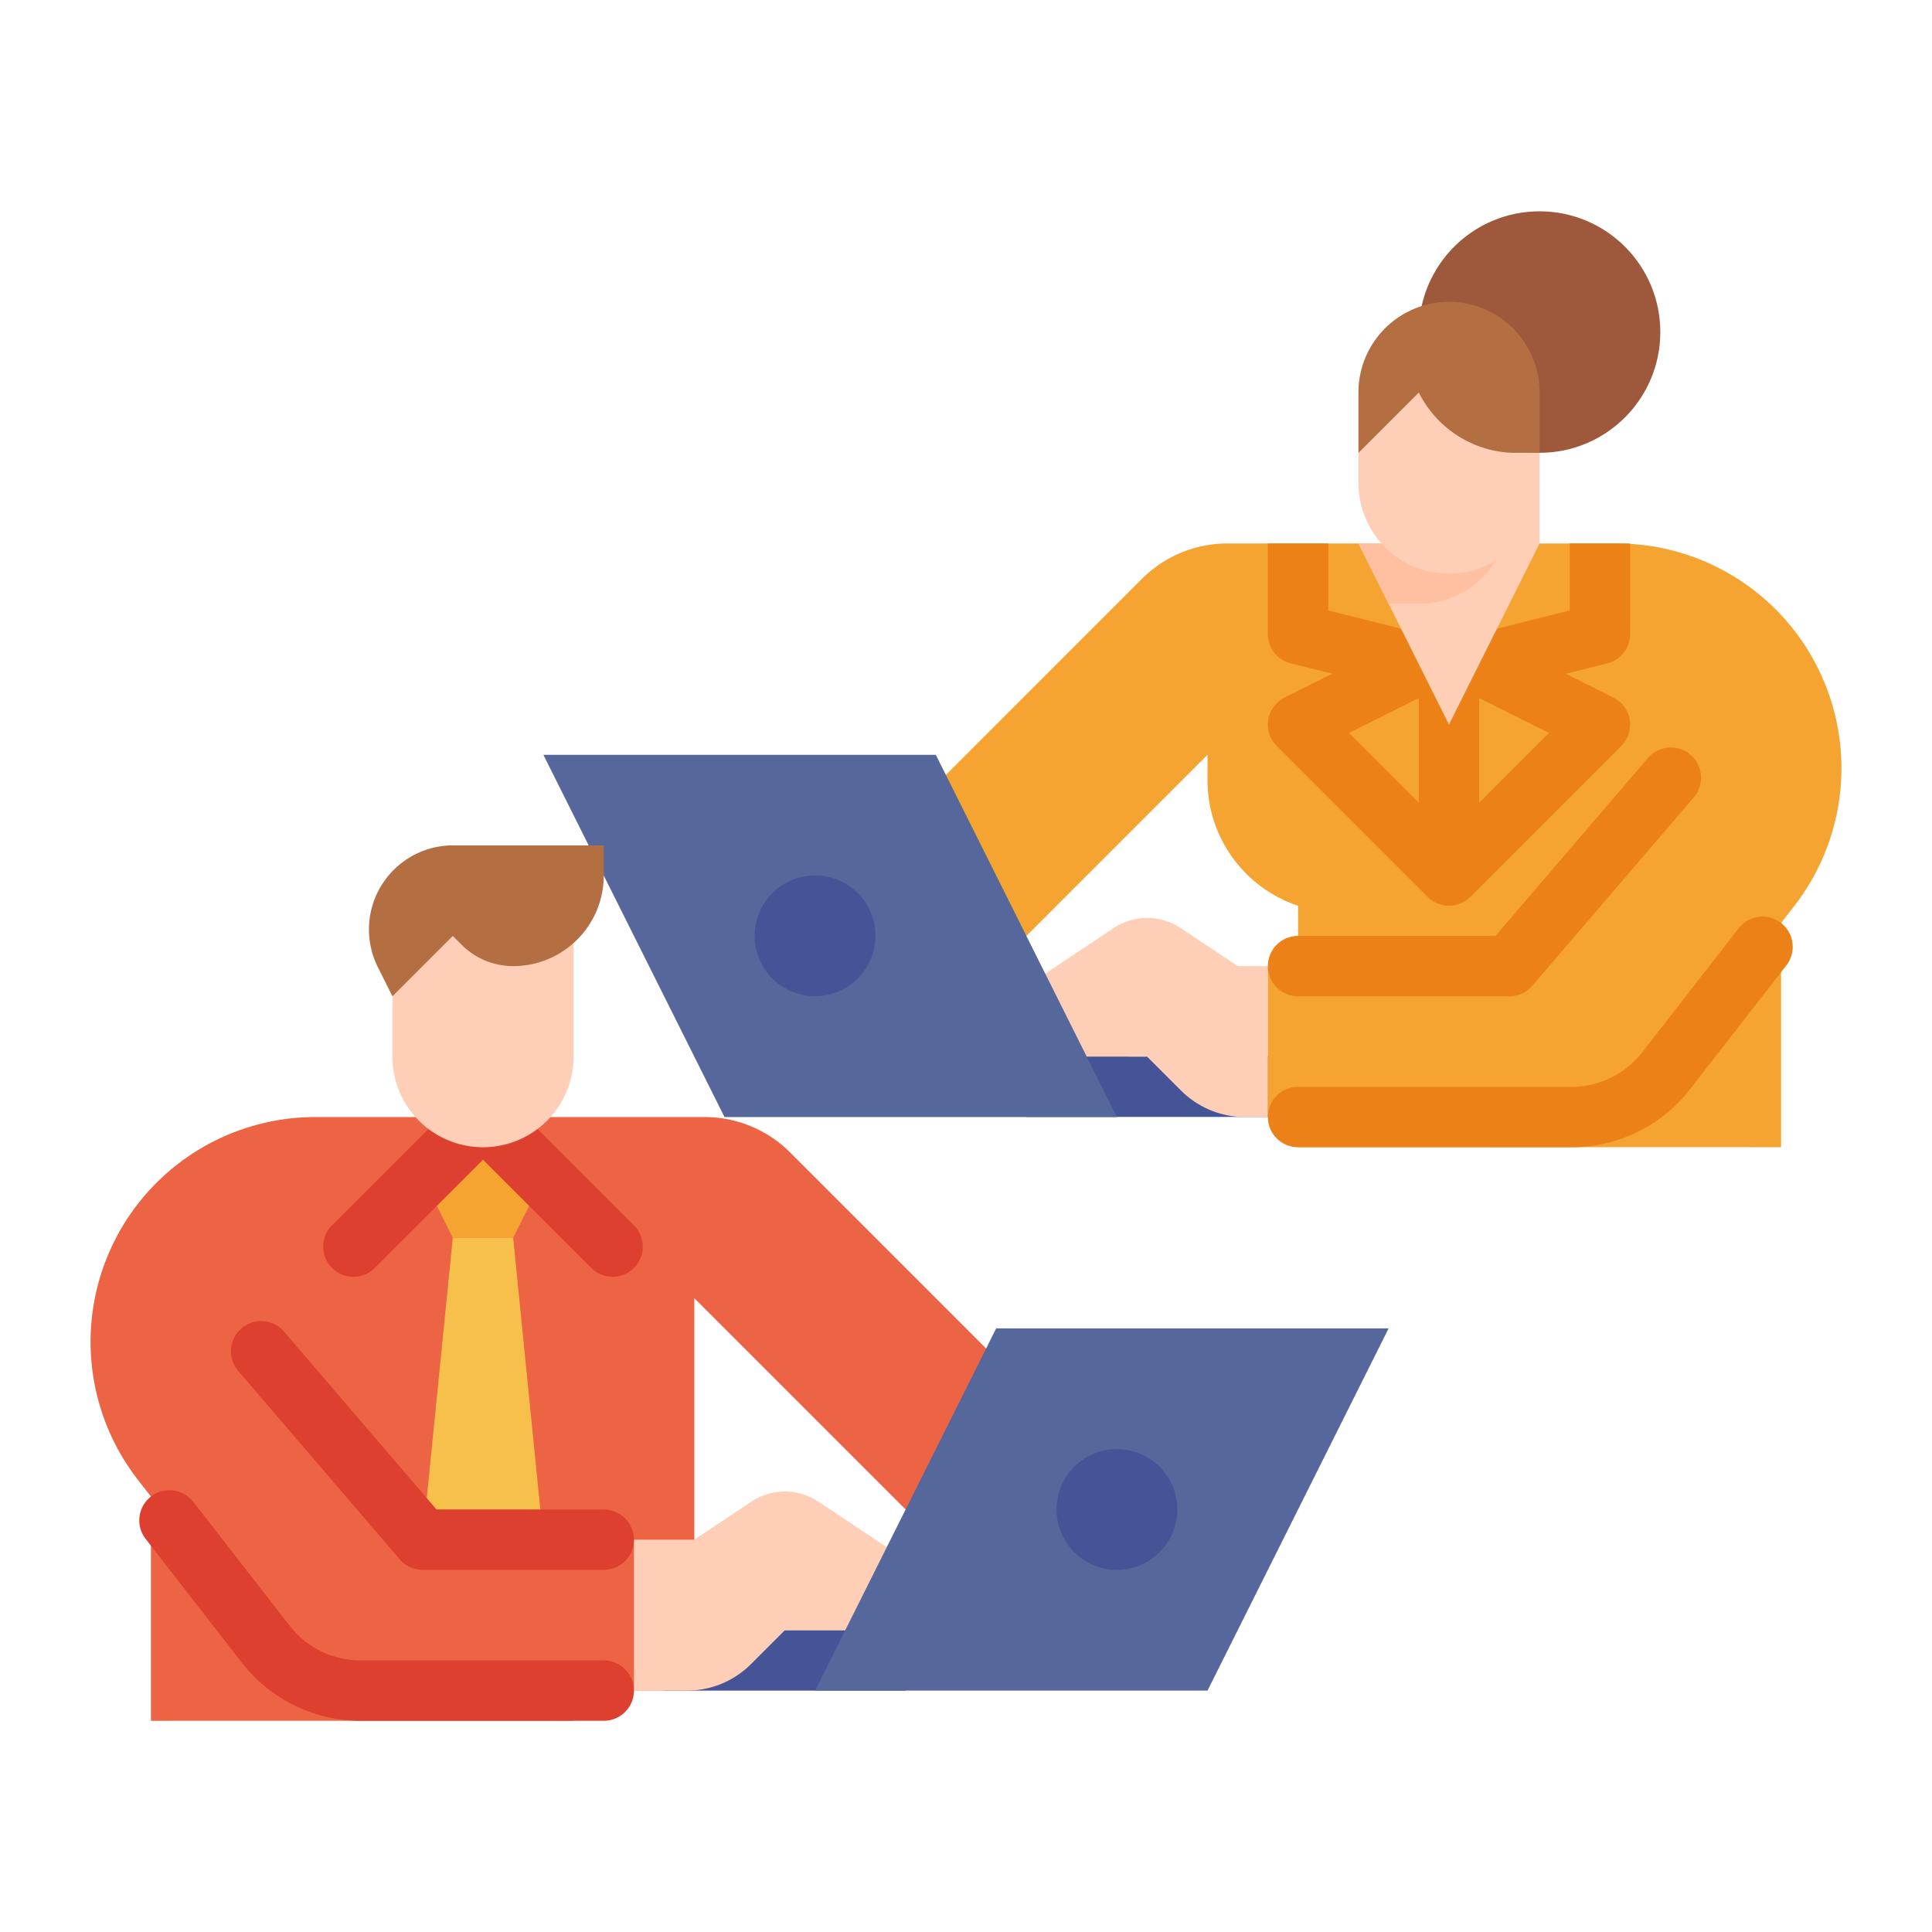 <svg id="flat" height="512" viewBox="0 0 512 512" width="512" xmlns="http://www.w3.org/2000/svg"><path d="m272 279.968h64v16.029h-64z" fill="#445496"/><path d="m272 261.358v18.642l32 .027 8.971 8.971a24 24 0 0 0 16.971 7.029h6.059v-40h-8l-15.127-10.081a16 16 0 0 0 -17.746 0z" fill="#ffceb6"/><path d="m471.997 304.027v-59.424l.003-.004 3.453-4.44a59.563 59.563 0 0 0 12.547-36.568v-0a59.563 59.563 0 0 0 -59.563-59.563h-103.185a32 32 0 0 0 -22.628 9.374l-54.627 54.632.003 39.968 23.997.032 48.003-48v6.702a35.099 35.099 0 0 0 24 33.298v63.968z" fill="#f5a431"/><path d="m192 296.027-48-95.995h104l48 95.995z" fill="#56679c"/><path d="m176 432h64v16.029h-64z" fill="#445496"/><path d="m264 360.03v39.97l-24 .03-56-56v103.97h-32v8l-112 .03v-59.43l-3.46-4.44a59.569 59.569 0 0 1 47.02-96.13h103.18a32.001 32.001 0 0 1 22.63 9.37z" fill="#ed6445"/><path d="m119.997 328.027-8-16 16-7.995 16 7.995-8 16z" fill="#f5a431"/><path d="m111.997 408.027 8-80h16l8 80z" fill="#f7c04a"/><path d="m168 448.026a8 8 0 0 1 -8 8h-64.353a39.738 39.738 0 0 1 -31.574-15.442l-25.477-32.756a7.999 7.999 0 0 1 1.403-11.226 7.999 7.999 0 0 1 11.226 1.403l25.477 32.756a23.848 23.848 0 0 0 18.945 9.265h64.353a8 8 0 0 1 8 8z" fill="#de402f"/><path d="m240 432-32.003.027-8.971 8.971a24 24 0 0 1 -16.971 7.029h-14.055v-40h15.997l15.127-10.081a16 16 0 0 1 17.746 0l23.13 15.415z" fill="#ffceb6"/><path d="m168 408.026a8 8 0 0 1 -8 8h-48.004a8.001 8.001 0 0 1 -6.074-2.794l-42.794-49.926a7.999 7.999 0 0 1 .868-11.28l.001-.001a7.999 7.999 0 0 1 11.279.868l40.4 47.133h44.324a8 8 0 0 1 8 8z" fill="#de402f"/><path d="m432 168.032v-24h-16v17.754l-24.854 6.214h-14.29l-24.856-6.214v-17.754h-16v24a7.999 7.999 0 0 0 6.06 7.761l11.02 2.755-12.657 6.329a8.001 8.001 0 0 0 -2.079 12.812l40 40a8.003 8.003 0 0 0 11.3-.014l.014.014 40-40a8.001 8.001 0 0 0 -2.079-12.812l-12.657-6.329 11.02-2.755a7.999 7.999 0 0 0 6.06-7.761zm-56 44.687-18.495-18.495 18.495-9.247zm16-0v-27.742l18.495 9.247z" fill="#eb8117"/><path d="m167.995 336.025a7.997 7.997 0 0 1 -11.31 0l-28.685-28.685-28.695 28.687a7.997 7.997 0 0 1 -11.309-.001l-.001-.001a7.997 7.997 0 0 1 0-11.31l28.685-28.685h22.63l28.685 28.685a7.997 7.997 0 0 1 0 11.31z" fill="#de402f"/><path d="m104 239.973-.003 40.059a24 24 0 0 0 24 24h0a24 24 0 0 0 24-24v-40.032z" fill="#ffceb6"/><path d="m120 248.032 2.343 2.343a19.314 19.314 0 0 0 13.657 5.657 24 24 0 0 0 24-24v-8h-39.935a22.29 22.29 0 0 0 -21.146 15.241 22.29 22.29 0 0 0 1.209 17.017l3.871 7.742z" fill="#b36f42"/><path d="m320 448.027 48-95.995h-104.003l-48 95.995z" fill="#56679c"/><path d="m296 416.032a16 16 0 1 1 16-16 16.018 16.018 0 0 1 -16 16z" fill="#445496"/><path d="m448 200.027-48 56h-64v40h80.349a32 32 0 0 0 25.259-12.354l30.391-39.075z" fill="#f5a431"/><path d="m416.35 304.026h-72.35a7.999 7.999 0 0 1 -7.999-7.999v-.001a7.999 7.999 0 0 1 7.999-7.999h72.35a23.846 23.846 0 0 0 18.944-9.265l25.48-32.761a7.999 7.999 0 0 1 11.226-1.403 7.999 7.999 0 0 1 1.403 11.226l-25.48 32.761a39.74 39.74 0 0 1 -31.573 15.442z" fill="#eb8117"/><path d="m400 264.026h-56.001a7.999 7.999 0 0 1 -7.999-7.999v-.001a7.999 7.999 0 0 1 7.999-7.999h52.321l40.4-47.133a7.999 7.999 0 0 1 11.279-.868l.001.001a7.999 7.999 0 0 1 .868 11.28l-42.794 49.926a8 8 0 0 1 -6.074 2.794z" fill="#eb8117"/><path d="m216 264a16 16 0 1 1 16-16 16.018 16.018 0 0 1 -16 16z" fill="#445496"/><path d="m408 128v16.03l-24 48-16.01-32.03-7.99-15.97 8-.03v-16z" fill="#ffceb6"/><path d="m400 128v8a24.006 24.006 0 0 1 -24 24h-8.01l-7.99-15.97 8-.03v-16z" fill="#ffbfa1"/><circle cx="408" cy="88" fill="#9e593c" r="32"/><path d="m360 120v-16a24 24 0 0 1 24-24 24 24 0 0 1 24 24v16z" fill="#b36f42"/><path d="m384 152.032a24 24 0 0 0 24-24v-8h-6.111a28.944 28.944 0 0 1 -25.889-16l-16 16v8a24 24 0 0 0 24 24z" fill="#ffceb6"/></svg>